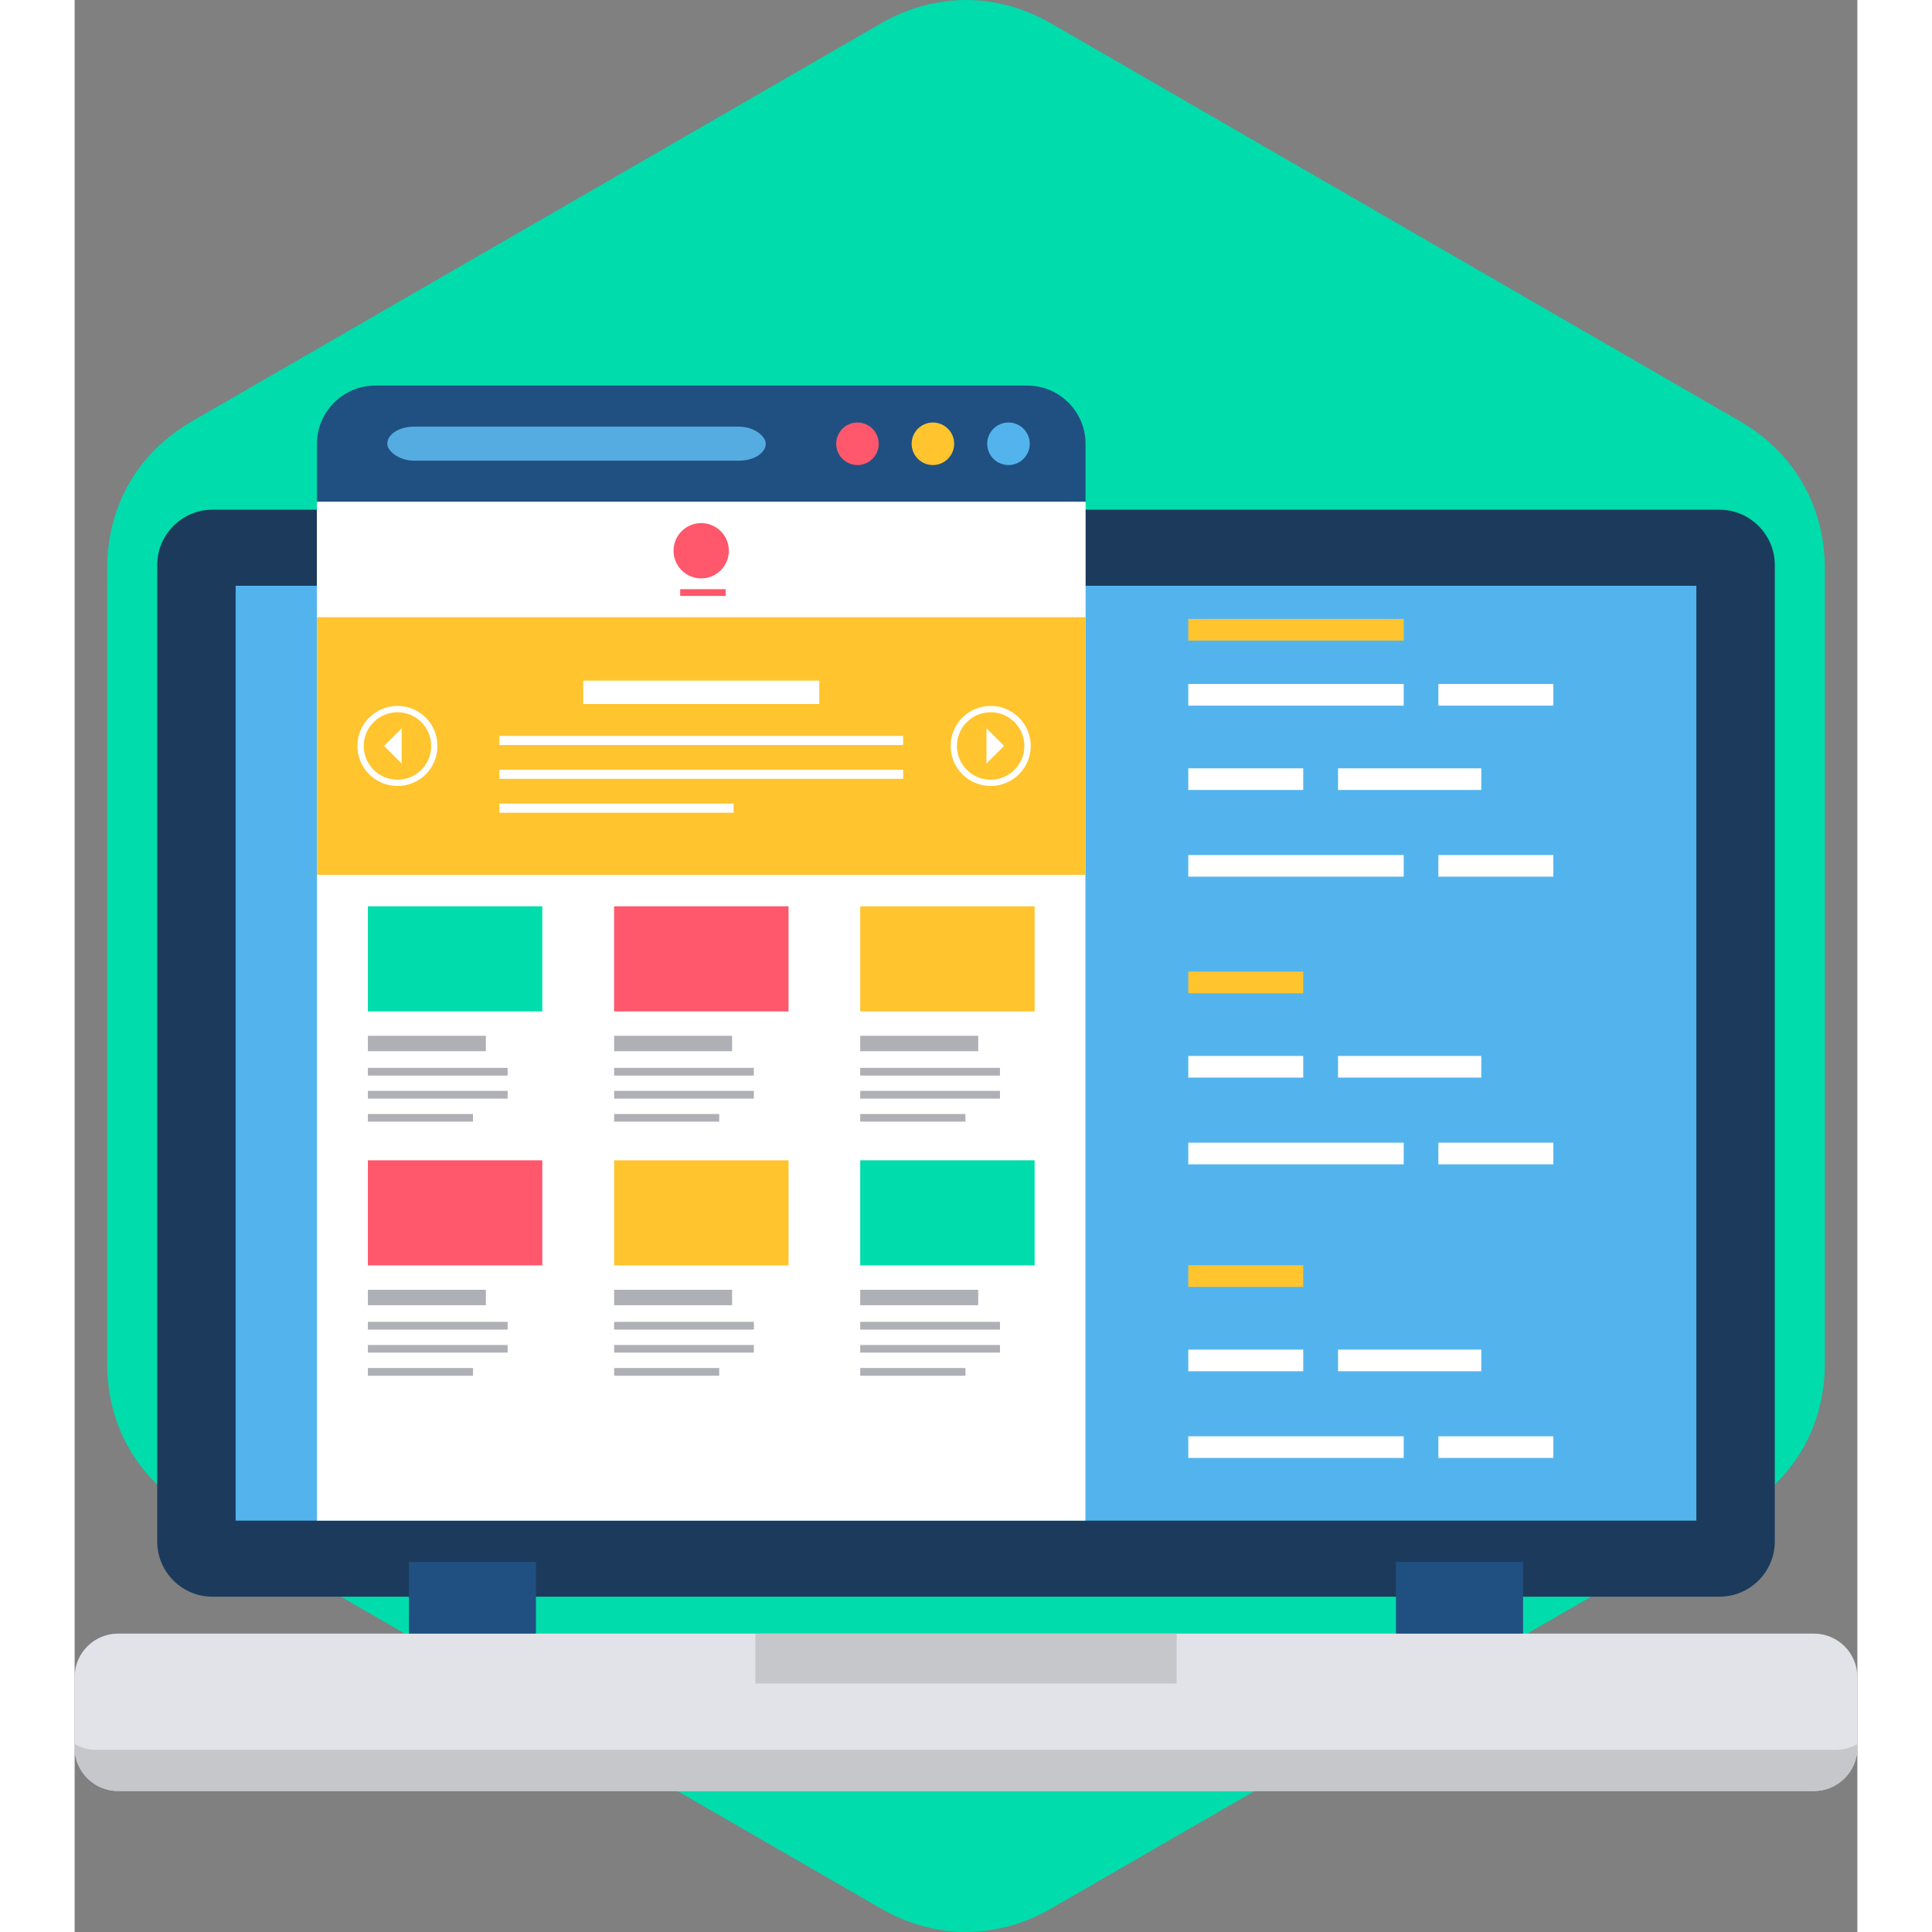 <svg xmlns="http://www.w3.org/2000/svg" version="1.1" xmlns:xlink="http://www.w3.org/1999/xlink" width="512" height="512" x="0" y="0" viewBox="0 0 14249 15442" style="enable-background:new 0 0 512 512" xml:space="preserve" fill-rule="evenodd" class=""><rect x="0" y="0" width="14249" height="15442" fill="#808080" stroke="none"/><g><path fill="#00dcab" d="m7804 187 5505 3179c432 249 680 678 680 1177v6356c0 499-248 928-680 1177l-5505 3179c-432 249-927 249-1359 0L940 12076c-433-249-680-678-680-1177V4543c0-499 247-928 680-1177L6445 187c432-249 927-249 1359 0z" opacity="1" data-original="#00dcab" class=""></path><path fill="#1c3b5c" d="M1101 4074h12046c243 0 442 199 442 442v7805c0 243-199 441-442 441H1101c-243 0-441-198-441-441V4516c0-243 198-442 441-442z" opacity="1" data-original="#1c3b5c"></path><path fill="#e1e3e8" d="M347 14315h13555c191 0 347-156 347-347v-564c0-191-156-347-347-347H347c-191 0-347 156-347 347v564c0 191 156 347 347 347z" opacity="1" data-original="#e1e3e8"></path><path fill="#53b4ed" d="M1287 4682h11675v7472H1287z" opacity="1" data-original="#53b4ed" class=""></path><g fill="#205081"><path d="M2672 12484h1015v573H2672zM10561 12484h1016v573h-1016z" fill="#205081" opacity="1" data-original="#205081"></path></g><g fill="#c5c7cb"><path d="M5441 13057h3367v399H5441zM14076 13986H172c-62 0-121-17-172-46v28c0 191 156 347 347 347h13555c191 0 347-156 347-347v-28c-51 29-110 46-173 46z" fill="#c5c7cb" opacity="1" data-original="#c5c7cb"></path></g><g fill="#fff"><path d="M8901 5467h1722v173H8901zM10900 5467h919v173h-919zM10098 6141h1145v173h-1145zM8901 6141h919v173h-919zM8901 6834h1722v173H8901zM10900 6834h919v173h-919z" fill="#ffffff" opacity="1" data-original="#ffffff" class=""></path></g><path fill="#ffc42e" d="M8901 7766h919v173h-919z" opacity="1" data-original="#ffc42e" class=""></path><path fill="#ffffff" d="M1937 4011h6142v8143H1937z" opacity="1" data-original="#ffffff" class=""></path><path fill="#205081" d="M2402 3082h5213c256 0 465 209 465 465v464H1937v-464c0-256 209-465 465-465z" opacity="1" data-original="#205081"></path><rect width="3025" height="272" x="2499" y="3410" fill="#55ace0" rx="214" ry="136" opacity="1" data-original="#55ace0"></rect><circle cx="6257" cy="3547" r="170" fill="#ff576b" opacity="1" data-original="#ff576b"></circle><circle cx="6860" cy="3547" r="170" fill="#ffc42e" opacity="1" data-original="#ffc42e" class=""></circle><circle cx="7464" cy="3547" r="170" fill="#53b4ed" opacity="1" data-original="#53b4ed" class=""></circle><path fill="#00dcab" d="M2344 7244h1394v840H2344z" opacity="1" data-original="#00dcab" class=""></path><g fill="#afb0b5"><path d="M2344 8279h943v123h-943zM2344 8535h1117v62H2344zm0 369h840v61h-840zm0-185h1117v62H2344z" fill="#afb0b5" opacity="1" data-original="#afb0b5"></path></g><path fill="#ff576b" d="M4312 7244h1394v840H4312z" opacity="1" data-original="#ff576b"></path><g fill="#afb0b5"><path d="M4312 8279h943v123h-943zM4312 8535h1117v62H4312zm0 369h840v61h-840zm0-185h1117v62H4312z" fill="#afb0b5" opacity="1" data-original="#afb0b5"></path></g><path fill="#ffc42e" d="M6279 7244h1394v840H6279z" opacity="1" data-original="#ffc42e" class=""></path><g fill="#afb0b5"><path d="M6279 8279h943v123h-943zM6279 8535h1117v62H6279zm0 369h841v61h-841zm0-185h1117v62H6279z" fill="#afb0b5" opacity="1" data-original="#afb0b5"></path></g><path fill="#ffffff" d="M1937 4011h6142v922H1937z" opacity="1" data-original="#ffffff" class=""></path><path fill="#ffc42e" d="M1937 4933h6142v2059H1937z" opacity="1" data-original="#ffc42e" class=""></path><g fill="#ff576b"><circle cx="5008" cy="4402" r="221" fill="#ff576b" opacity="1" data-original="#ff576b"></circle><path d="M4840 4709h363.104v54.275H4840z" fill="#ff576b" opacity="1" data-original="#ff576b"></path></g><g fill="#fff"><path fill-rule="nonzero" d="M2580 5642c89 0 169 36 227 94s93 138 93 226c0 89-35 169-93 226v1c-58 57-138 93-227 93-88 0-168-36-226-93v-1c-58-57-94-137-94-226 0-88 36-168 94-226s138-94 226-94zm191 130c-49-49-116-79-191-79-74 0-141 30-190 79-49 48-79 116-79 190 0 75 30 142 79 191s116 79 190 79c75 0 142-30 191-79s79-116 79-191c0-74-30-142-79-190z" fill="#ffffff" opacity="1" data-original="#ffffff" class=""></path><path d="m2473 5962 141-141v282z" fill="#ffffff" opacity="1" data-original="#ffffff" class=""></path><path fill-rule="nonzero" d="M7322 5642c-89 0-169 36-227 94s-93 138-93 226c0 89 35 169 93 226v1c58 57 138 93 227 93 88 0 168-36 226-93v-1c58-57 94-137 94-226 0-88-36-168-94-226s-138-94-226-94zm-191 130c49-49 116-79 191-79 74 0 141 30 190 79 49 48 79 116 79 190 0 75-30 142-79 191s-116 79-190 79c-75 0-142-30-191-79s-79-116-79-191c0-74 30-142 79-190z" fill="#ffffff" opacity="1" data-original="#ffffff" class=""></path><path d="m7429 5962-141-141v282zM3395 6423h1872v73H3395zm0-271h3227v73H3395zm0-270h3227v73H3395zm670-442h1887v187H4065z" fill="#ffffff" opacity="1" data-original="#ffffff" class=""></path></g><path fill="#ff576b" d="M2344 9274h1394v840H2344z" opacity="1" data-original="#ff576b"></path><g fill="#afb0b5"><path d="M2344 10309h943v123h-943zM2344 10565h1117v62H2344zm0 369h840v62h-840zm0-184h1117v61H2344z" fill="#afb0b5" opacity="1" data-original="#afb0b5"></path></g><path fill="#ffc42e" d="M4312 9274h1394v840H4312z" opacity="1" data-original="#ffc42e" class=""></path><g fill="#afb0b5"><path d="M4312 10309h943v123h-943zM4312 10565h1117v62H4312zm0 369h840v62h-840zm0-184h1117v61H4312z" fill="#afb0b5" opacity="1" data-original="#afb0b5"></path></g><path fill="#00dcab" d="M6279 9274h1394v840H6279z" opacity="1" data-original="#00dcab" class=""></path><g fill="#afb0b5"><path d="M6279 10309h943v123h-943zM6279 10565h1117v62H6279zm0 369h841v62h-841zm0-184h1117v61H6279z" fill="#afb0b5" opacity="1" data-original="#afb0b5"></path></g><path fill="#ffffff" d="M10098 8440h1145v173h-1145zM8901 8440h919v173h-919zM8901 9133h1722v173H8901zM10900 9133h919v173h-919z" opacity="1" data-original="#ffffff" class=""></path><path fill="#ffc42e" d="M8901 10113h919v173h-919z" opacity="1" data-original="#ffc42e" class=""></path><path fill="#ffffff" d="M10098 10787h1145v173h-1145zM8901 10787h919v173h-919zM8901 11480h1722v173H8901zM10900 11480h919v173h-919z" opacity="1" data-original="#ffffff" class=""></path><path fill="#ffc42e" d="M8901 4947h1722v173H8901z" opacity="1" data-original="#ffc42e" class=""></path></g></svg>